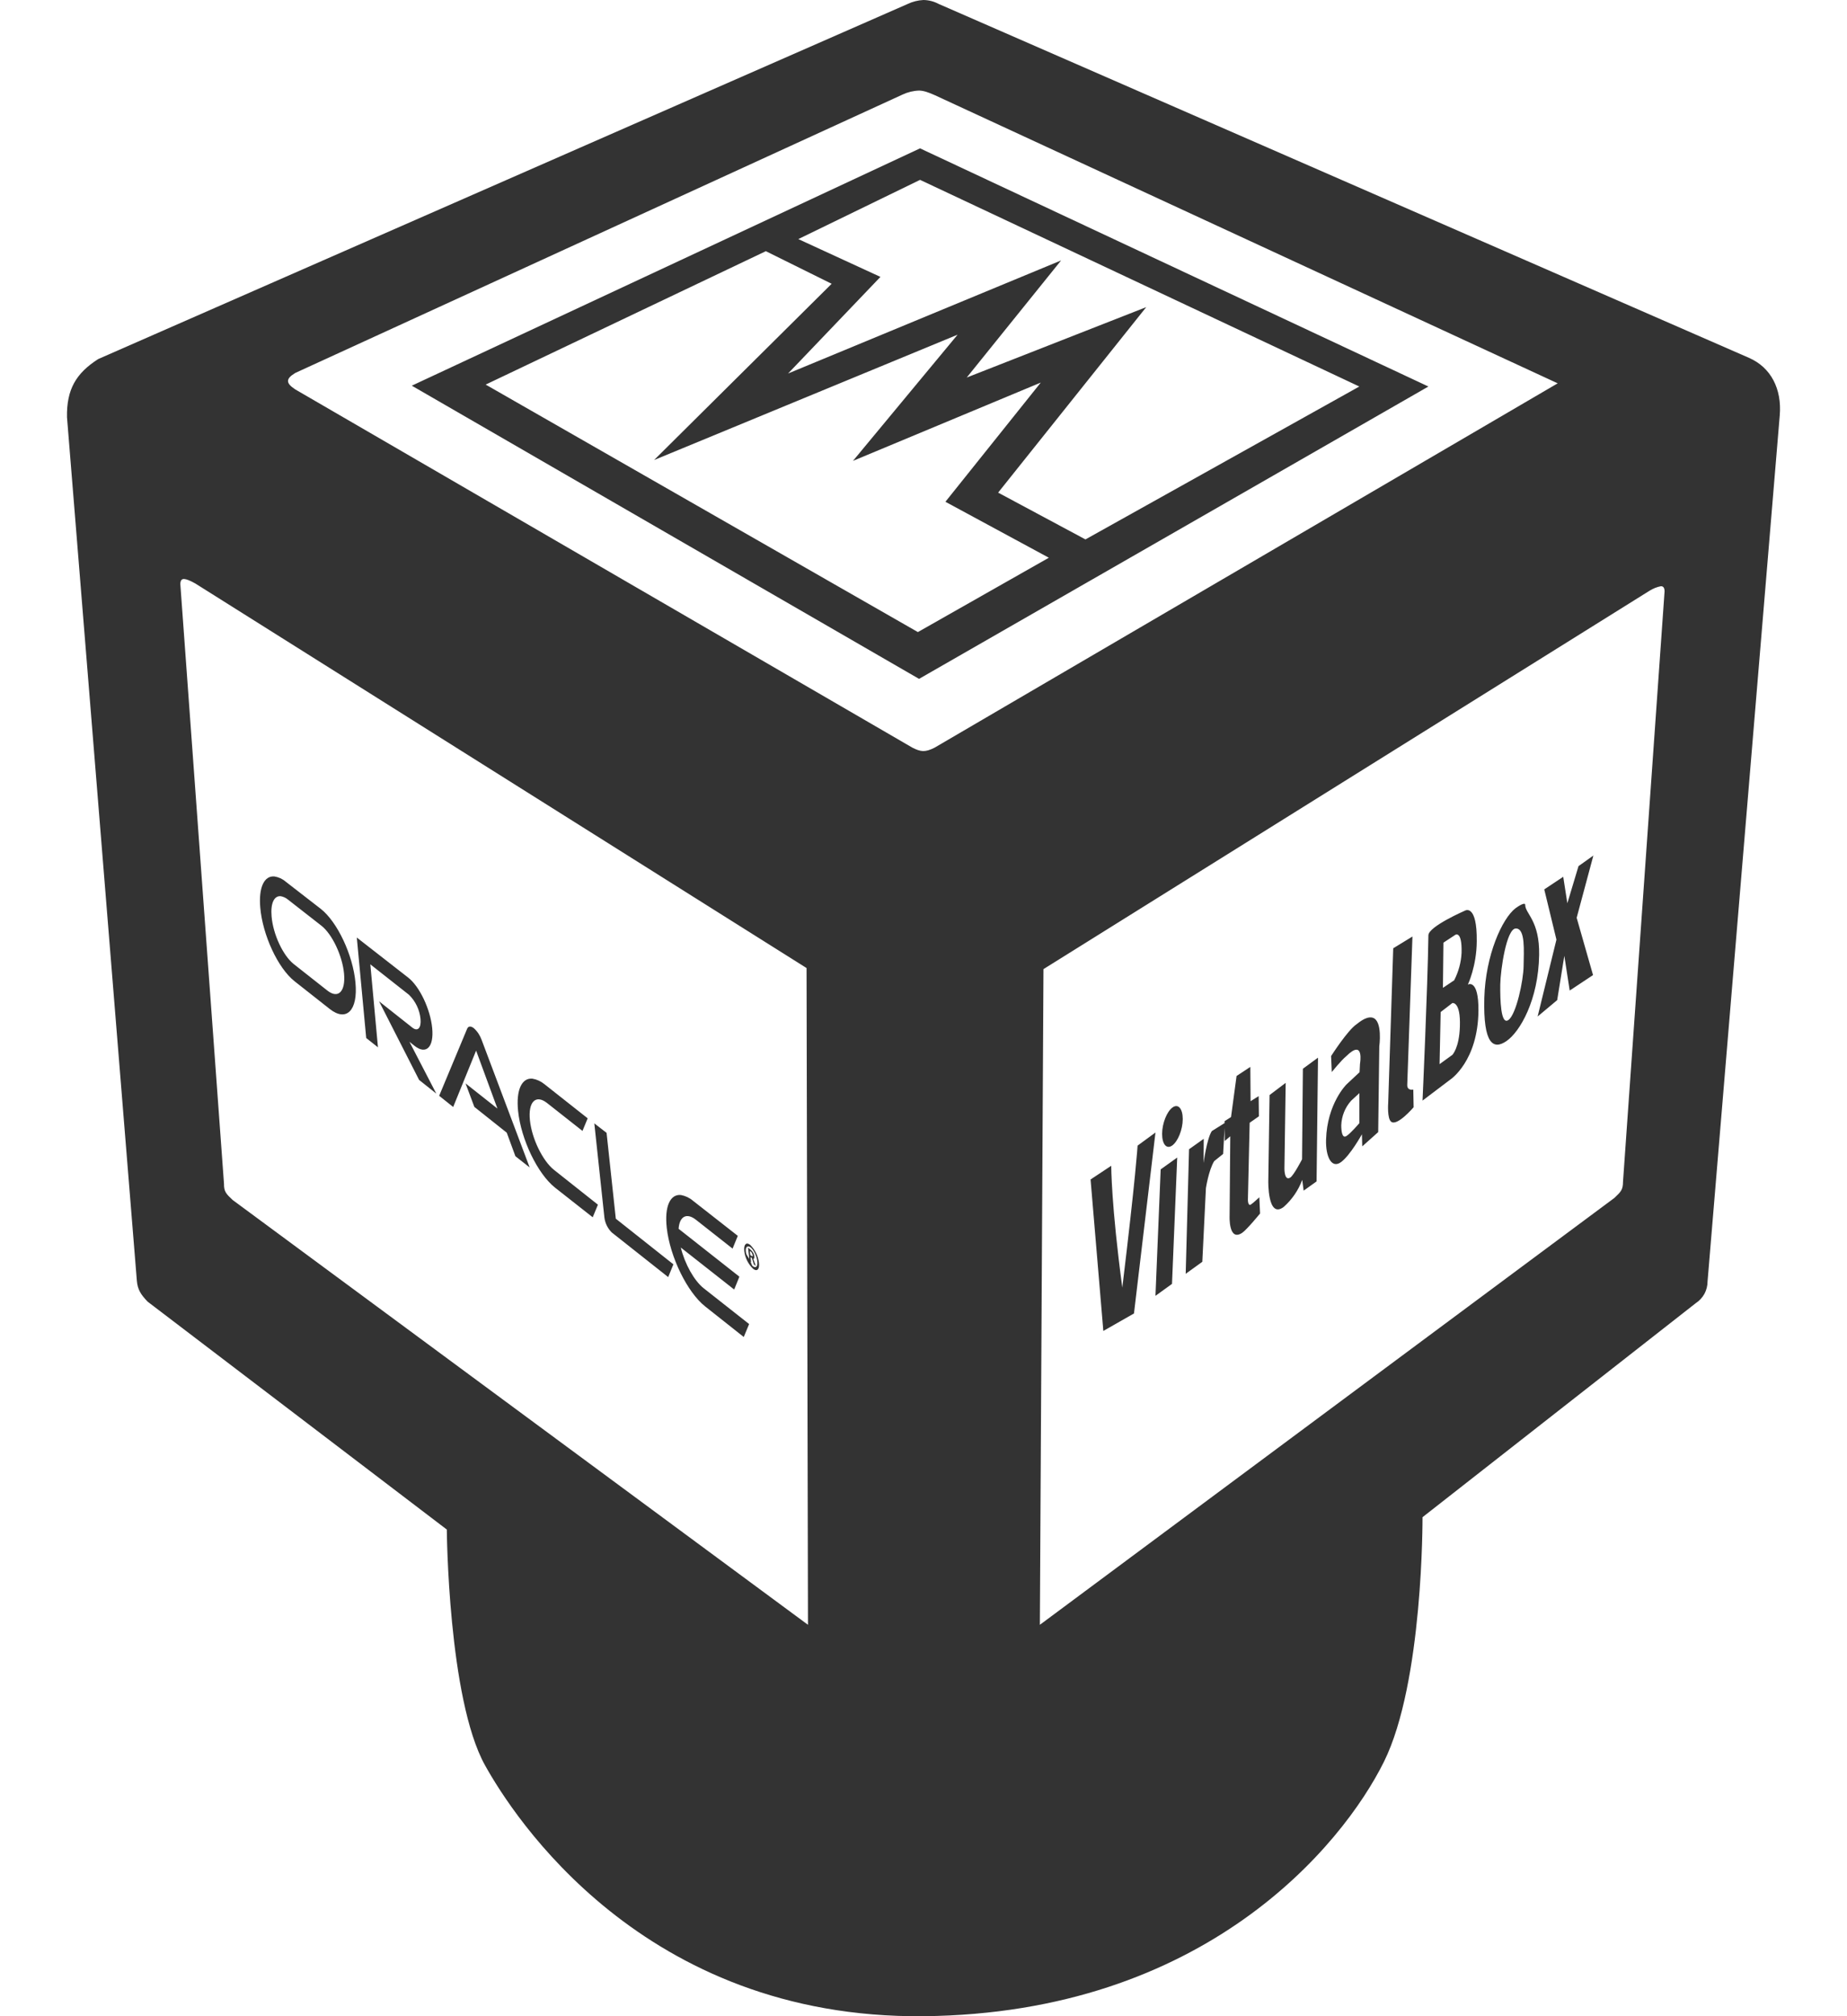 <svg width="22" height="24" viewBox="0 0 22 24" fill="none" xmlns="http://www.w3.org/2000/svg">
<path d="M11 0C10.935 0.003 10.871 0.019 10.812 0.047L1.17 4.274C0.905 4.443 0.792 4.637 0.798 4.966L1.63 15.244C1.639 15.351 1.677 15.409 1.758 15.494L5.322 18.207C5.322 18.207 5.337 20.222 5.777 21.013C6.109 21.61 7.652 24.033 11 24C14.348 23.967 15.988 21.97 16.484 20.972C16.954 20.026 16.944 18.06 16.944 18.06L20.199 15.512C20.242 15.484 20.277 15.446 20.302 15.401C20.326 15.356 20.339 15.305 20.339 15.254L21.199 4.944C21.225 4.632 21.096 4.374 20.831 4.259L11.181 0.047C11.125 0.017 11.063 0.001 11 0ZM10.949 1.078C11.003 1.08 11.057 1.098 11.137 1.134L18.554 4.563L11.132 8.9C11.017 8.958 10.966 8.949 10.868 8.9L3.518 4.636C3.405 4.562 3.398 4.511 3.518 4.439L10.752 1.125C10.814 1.096 10.881 1.08 10.949 1.078ZM10.959 1.766L4.905 4.591L10.947 8.081L17.014 4.601L10.959 1.766ZM10.959 2.141L16.191 4.601L12.929 6.421L11.889 5.864L13.653 3.656L11.515 4.494L12.639 3.1L9.387 4.446L10.487 3.296L9.509 2.846L10.959 2.141ZM9.122 2.99L9.906 3.378L7.791 5.476L11.406 3.984L10.16 5.486L12.397 4.554L11.261 5.973L12.493 6.639L10.933 7.524L5.785 4.578L9.122 2.99ZM2.192 6.892C2.22 6.893 2.265 6.911 2.327 6.946L9.607 11.523L9.624 19.341L2.771 14.284C2.694 14.211 2.667 14.186 2.668 14.091L2.148 6.954C2.148 6.912 2.163 6.891 2.192 6.892ZM19.784 6.978C19.813 6.978 19.827 6.999 19.827 7.04L19.332 14.067C19.332 14.163 19.306 14.187 19.229 14.26L12.386 19.341L12.429 11.536L19.648 7.032C19.69 7.006 19.736 6.987 19.784 6.978ZM18.979 10.184L18.802 10.31L18.669 10.752L18.62 10.437L18.394 10.587L18.539 11.185L18.315 12.1L18.548 11.905L18.633 11.378L18.697 11.791L18.975 11.607L18.78 10.925L18.979 10.184ZM3.269 10.433C3.149 10.422 3.079 10.56 3.1 10.803C3.128 11.13 3.31 11.523 3.508 11.68L3.927 12.01C4.127 12.168 4.265 12.028 4.234 11.697C4.204 11.367 4.018 10.973 3.82 10.818L3.403 10.495C3.365 10.462 3.319 10.441 3.269 10.433ZM3.344 10.668C3.376 10.674 3.406 10.688 3.431 10.709L3.828 11.019C3.957 11.12 4.078 11.377 4.098 11.589C4.118 11.804 4.028 11.893 3.899 11.791L3.499 11.476C3.371 11.375 3.253 11.122 3.235 10.91C3.221 10.752 3.265 10.661 3.344 10.668ZM18.167 10.771C18.167 10.736 18.093 10.781 18.052 10.811C17.892 10.934 17.694 11.37 17.68 11.879C17.665 12.435 17.79 12.498 17.943 12.393C18.105 12.283 18.325 11.901 18.333 11.367C18.34 10.958 18.167 10.876 18.167 10.771ZM17.454 10.838C17.454 10.838 17.015 11.028 17.014 11.133C17.004 11.783 16.944 13.101 16.944 13.101L17.276 12.85C17.276 12.85 17.605 12.632 17.61 12.03C17.613 11.644 17.484 11.72 17.484 11.72C17.484 11.72 17.588 11.502 17.59 11.206C17.595 10.761 17.454 10.838 17.454 10.838ZM18.056 11.052C18.171 11.052 18.15 11.32 18.148 11.498C18.146 11.673 18.06 12.074 17.968 12.141C17.875 12.209 17.868 11.898 17.87 11.718C17.873 11.545 17.944 11.052 18.056 11.052ZM17.336 11.127C17.336 11.127 17.416 11.077 17.409 11.341C17.404 11.455 17.373 11.567 17.321 11.669L17.187 11.759L17.193 11.221L17.336 11.127ZM16.824 11.148L16.595 11.288L16.535 13.131C16.535 13.131 16.521 13.315 16.571 13.353C16.643 13.409 16.838 13.18 16.838 13.18L16.834 12.97C16.834 12.97 16.759 12.988 16.762 12.912L16.824 11.148ZM4.25 11.16L4.362 12.356L4.502 12.467L4.411 11.479L4.872 11.842C4.95 11.919 4.998 12.02 5.009 12.129C5.019 12.237 4.976 12.283 4.911 12.232L4.515 11.919L4.992 12.855L5.197 13.018L4.877 12.401L4.94 12.451C5.077 12.558 5.17 12.464 5.148 12.238C5.126 12.013 4.998 11.742 4.861 11.636L4.25 11.16ZM17.299 11.94C17.299 11.94 17.399 11.916 17.389 12.219C17.381 12.476 17.299 12.557 17.299 12.557L17.147 12.667L17.16 12.047L17.299 11.94ZM16.349 12.114C16.307 12.102 16.247 12.12 16.16 12.191C16.053 12.261 15.855 12.571 15.855 12.571L15.863 12.761C15.863 12.761 15.977 12.62 16.034 12.574C16.255 12.354 16.199 12.664 16.199 12.664L16.194 12.763L16.038 12.909C16.038 12.909 15.807 13.136 15.795 13.567C15.789 13.773 15.863 13.917 15.975 13.832C16.085 13.75 16.222 13.502 16.222 13.502L16.226 13.646L16.416 13.476L16.429 12.456C16.429 12.456 16.472 12.149 16.349 12.114ZM5.645 12.24C5.61 12.212 5.579 12.213 5.565 12.244L5.231 13.044L5.398 13.177L5.671 12.506L5.925 13.196L5.545 12.896L5.65 13.176L6.036 13.483L6.139 13.763L6.309 13.897L5.737 12.379C5.718 12.326 5.687 12.278 5.645 12.24ZM15.699 12.59L15.519 12.722L15.509 13.8C15.509 13.8 15.411 13.99 15.369 14.017C15.297 14.064 15.299 13.91 15.299 13.91L15.314 12.89L15.122 13.035L15.107 14.055C15.107 14.055 15.096 14.512 15.289 14.368C15.389 14.28 15.465 14.169 15.511 14.045L15.528 14.173L15.682 14.063L15.699 12.59ZM14.893 12.7L14.729 12.808L14.663 13.297L14.586 13.346V13.369L14.434 13.464C14.374 13.557 14.336 13.844 14.336 13.844L14.338 13.556L14.163 13.68L14.123 15.163L14.321 15.02L14.364 14.143C14.364 14.143 14.396 13.932 14.462 13.822L14.569 13.736L14.586 13.427L14.588 13.582L14.654 13.526L14.646 14.471C14.646 14.471 14.631 14.785 14.796 14.675C14.853 14.636 15.009 14.445 15.009 14.445L15 14.252C15 14.252 14.924 14.323 14.9 14.338C14.863 14.361 14.864 14.28 14.864 14.28L14.885 13.365L14.995 13.288L14.992 13.048L14.896 13.108L14.893 12.7ZM6.342 12.84C6.218 12.828 6.145 12.97 6.171 13.224C6.206 13.563 6.403 13.972 6.611 14.137L7.06 14.49L7.122 14.34L6.598 13.925C6.464 13.818 6.335 13.555 6.312 13.335C6.289 13.115 6.382 13.025 6.515 13.129L6.938 13.462L7 13.312L6.483 12.904C6.442 12.871 6.394 12.849 6.342 12.84ZM16.192 13.012V13.369C16.192 13.369 16.085 13.495 16.036 13.524C15.988 13.553 15.976 13.469 15.976 13.395C15.98 13.287 16.021 13.183 16.094 13.102L16.192 13.012ZM13.966 13.183C13.899 13.231 13.843 13.371 13.842 13.496C13.842 13.621 13.895 13.683 13.962 13.636C14.03 13.588 14.087 13.448 14.088 13.322C14.088 13.197 14.034 13.134 13.966 13.183ZM7.079 13.372L7.199 14.492C7.207 14.559 7.238 14.622 7.286 14.67L7.959 15.202L8.021 15.05L7.335 14.507L7.225 13.485L7.079 13.372ZM13.763 13.481L13.55 13.637C13.55 13.637 13.528 14.008 13.368 15.327C13.236 14.347 13.236 13.877 13.236 13.877L12.99 14.04L13.142 15.843L13.507 15.635L13.763 13.481ZM14.022 13.779L13.825 13.92L13.763 15.425L13.96 15.283L14.022 13.779ZM8.111 14.225C7.984 14.212 7.913 14.358 7.942 14.617C7.981 14.963 8.186 15.382 8.399 15.551L8.859 15.915L8.923 15.761L8.382 15.335C8.268 15.245 8.157 15.045 8.109 14.85L8.745 15.35L8.807 15.197L8.083 14.627C8.093 14.481 8.177 14.431 8.29 14.52L8.726 14.863L8.788 14.711L8.254 14.293C8.213 14.258 8.164 14.235 8.111 14.225ZM8.88 14.812C8.866 14.826 8.861 14.853 8.865 14.893C8.875 14.973 8.912 15.047 8.97 15.103C9.018 15.141 9.05 15.109 9.04 15.03C9.03 14.95 8.993 14.875 8.935 14.818C8.911 14.8 8.893 14.798 8.88 14.812ZM8.895 14.844C8.906 14.833 8.921 14.835 8.94 14.848C8.978 14.878 9.014 14.952 9.02 15.013C9.028 15.076 9.004 15.101 8.965 15.071C8.953 15.061 8.95 15.036 8.94 15.02L8.946 15.024L8.94 14.964L8.955 14.974L8.98 15.052L9.002 15.069L8.972 14.985H8.976C8.984 14.983 8.985 14.972 8.984 14.966V14.953C8.982 14.931 8.973 14.911 8.959 14.895C8.952 14.885 8.943 14.877 8.933 14.87L8.91 14.85L8.925 14.987C8.91 14.957 8.888 14.937 8.885 14.907C8.881 14.875 8.884 14.854 8.895 14.844ZM8.931 14.891L8.937 14.895C8.947 14.903 8.95 14.906 8.955 14.912L8.965 14.938C8.966 14.944 8.966 14.948 8.965 14.951C8.963 14.957 8.956 14.953 8.95 14.949L8.937 14.939L8.931 14.891Z" fill="#333333"/>
</svg>
